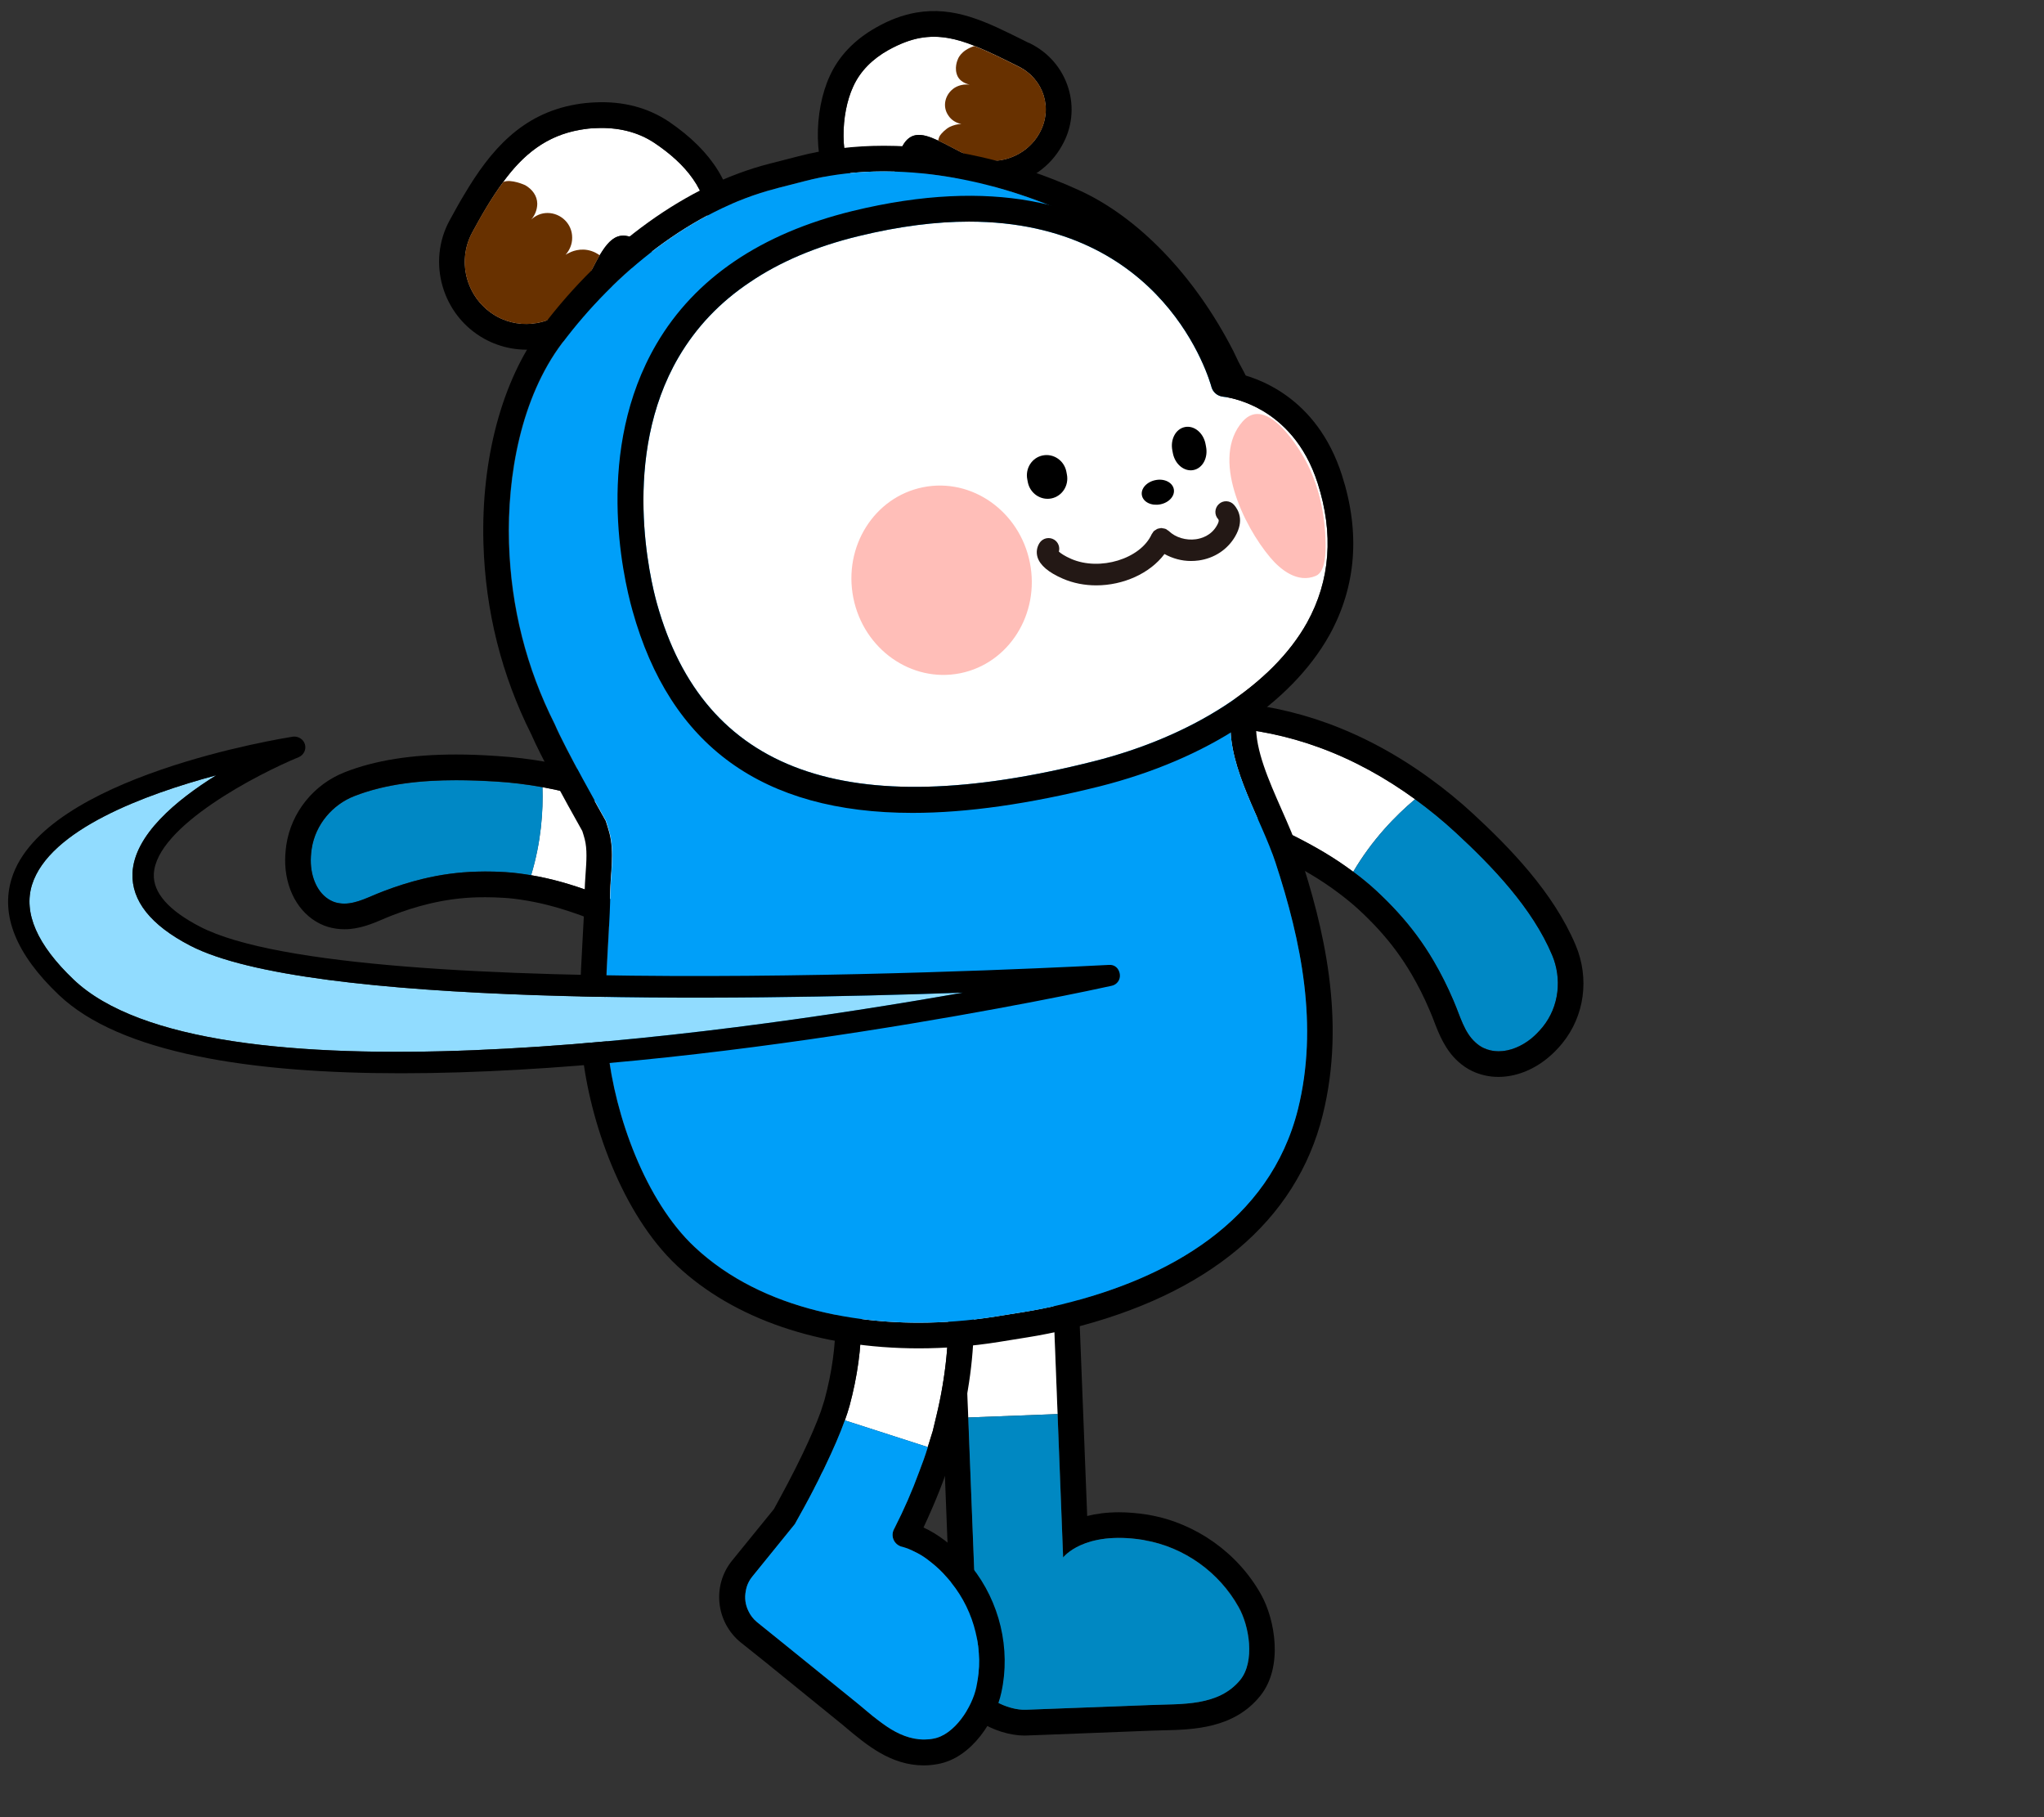 <?xml version="1.0" encoding="utf-8"?>
<!-- Generator: Adobe Illustrator 24.1.1, SVG Export Plug-In . SVG Version: 6.00 Build 0)  -->
<svg version="1.1" id="Layer_1" xmlns="http://www.w3.org/2000/svg" xmlns:xlink="http://www.w3.org/1999/xlink" x="0px" y="0px"
	 viewBox="0 0 270 240" style="enable-background:new 0 0 270 240;" xml:space="preserve">
<rect x="0" y="0" width="270" height="240" fill="#333333" stroke="none"/>
<g>
	<path style="fill:#FFFFFF;" d="M137.29,17.63c-1.07,1.91-2.97,3.16-5.03,3.52c-1.47,0.26-3.03,0.07-4.43-0.6
		c-2.98-1.46-5.22-2.99-6.86-2.7c-0.67,0.12-1.25,0.53-1.73,1.39c-1.19,2.04-0.28,3.83-2.28,4.52c-1.02,0.38-1.9,0.93-2.62,1.06
		c-0.47,0.08-0.89-0.02-1.2-0.45c-2.33-3.32-2.09-9.35-0.45-12.91c0.93-2.08,2.59-3.69,4.66-4.85c1.52-0.84,2.89-1.36,4.22-1.6
		c4.28-0.75,8.03,1.32,12.98,3.75C137.9,10.44,139.14,14.38,137.29,17.63z"/>
	<path d="M141.12,11.63c-0.8-2.58-2.59-4.68-5.07-5.91l-0.25-0.1l-0.72-0.36c-4.83-2.4-8.98-4.48-14.1-3.59
		c-1.75,0.31-3.5,0.96-5.3,1.99c-2.84,1.61-4.9,3.78-6.08,6.39c-2.08,4.52-2.35,11.85,0.77,16.26c1.03,1.48,2.73,2.16,4.54,1.85
		c0.83-0.15,1.6-0.51,2.27-0.8c0.29-0.14,0.58-0.27,0.93-0.39c3.05-1.1,3.49-3.65,3.7-4.89c0.07-0.27,0.11-0.51,0.14-0.68
		c0.65,0.26,1.53,0.71,2.22,1.07c0.38,0.22,0.79,0.43,1.23,0.65c0.32,0.17,0.63,0.32,0.97,0.49c1.97,0.95,4.21,1.27,6.46,0.88
		c3.17-0.55,5.88-2.46,7.41-5.19C141.62,16.93,141.91,14.18,141.12,11.63z M137.29,17.63c-1.07,1.91-2.97,3.16-5.03,3.52
		c-1.47,0.26-3.03,0.07-4.43-0.6c-1.47-0.72-2.78-1.46-3.9-1.98c-1.16-0.54-2.13-0.86-2.96-0.72c-0.67,0.12-1.25,0.53-1.73,1.39
		c-1.19,2.04-0.28,3.83-2.28,4.52c-1.02,0.38-1.9,0.93-2.62,1.06c-0.47,0.08-0.89-0.02-1.2-0.45c-2.33-3.32-2.09-9.35-0.45-12.91
		c0.93-2.08,2.59-3.69,4.66-4.85c1.52-0.84,2.89-1.36,4.22-1.6c2.45-0.43,4.71,0.07,7.15,1.05c1.81,0.69,3.7,1.65,5.83,2.71
		C137.9,10.44,139.14,14.38,137.29,17.63z"/>
	<path style="fill:#683100;" d="M137.29,17.63c-1.07,1.91-2.97,3.16-5.03,3.52c-1.47,0.26-3.03,0.07-4.43-0.6
		c-1.47-0.72-2.78-1.46-3.9-1.98c0.03-0.18,0.08-0.36,0.16-0.54c0.24-0.44,0.86-1.01,1.36-1.27c0.5-0.23,1.02-0.38,1.54-0.38
		c-0.68-0.14-1.32-0.51-1.72-1.13c-0.84-1.2-0.44-2.85,0.85-3.67c0.6-0.36,1.29-0.48,1.97-0.4c-0.63-0.15-1.22-0.45-1.55-1.02
		c-0.59-1.1-0.03-2.29-0.03-2.29s0.33-1.2,2.21-1.79c1.81,0.69,3.7,1.65,5.83,2.71C137.9,10.44,139.14,14.38,137.29,17.63z"/>
</g>
<g>
	<path style="fill:#FFFFFF;" d="M93.56,30.04c-0.02,1.72-2.49,3.69-4.53,4.16c-0.08,0.01-0.16,0.06-0.25,0.07
		c-2.14,0.37-2.38-1.34-4.78-2.67c-0.79-0.41-1.47-0.55-2.05-0.45c-2.09,0.36-3.24,3.68-5.33,7.48c-1.25,2.25-3.39,3.65-5.72,4.05
		c-1.75,0.3-3.63,0.05-5.31-0.89c-3.9-2.2-5.35-7.13-3.22-11.08c3.77-6.92,7.3-12.37,14.29-13.57c0.7-0.12,1.4-0.21,2.14-0.22
		c2.73-0.12,5.41,0.45,7.71,2C90.42,21.56,93.63,25.1,93.56,30.04z"/>
	<path d="M88.39,16.09c-2.78-1.87-6.06-2.74-9.75-2.57c-0.88,0.04-1.73,0.12-2.56,0.27c-7.18,1.23-11.33,6.1-14.77,11.93
		c-0.67,1.09-1.28,2.23-1.91,3.37c-3.03,5.53-0.97,12.57,4.55,15.64c2.28,1.27,4.94,1.73,7.53,1.29c3.45-0.59,6.42-2.68,8.1-5.74
		c0.51-0.89,0.96-1.77,1.36-2.58c0.15-0.28,0.3-0.57,0.45-0.88c0.4-0.81,0.86-1.64,1.22-2.1c0.45,0.27,0.79,0.58,1.16,0.92
		c0.99,0.95,2.63,2.5,5.61,1.99c0.14-0.02,0.3-0.08,0.47-0.11c2.84-0.66,7.08-3.48,7.12-7.41C97.03,24.69,94.13,20,88.39,16.09z
		 M93.56,30.04c-0.02,1.72-2.49,3.69-4.53,4.16c-0.08,0.01-0.16,0.06-0.25,0.07c-2.14,0.37-2.38-1.34-4.78-2.67
		c-0.79-0.41-1.47-0.55-2.05-0.45c-1.09,0.19-1.89,1.16-2.74,2.56c-0.77,1.34-1.56,3.08-2.59,4.91c-1.25,2.25-3.39,3.65-5.72,4.05
		c-1.75,0.3-3.63,0.05-5.31-0.89c-3.9-2.2-5.35-7.13-3.22-11.08c1.32-2.46,2.66-4.72,4.1-6.66c2.62-3.6,5.68-6.13,10.19-6.9
		c0.7-0.12,1.4-0.21,2.14-0.22c2.73-0.12,5.41,0.45,7.71,2C90.42,21.56,93.63,25.1,93.56,30.04z"/>
	<path style="fill:#683100;" d="M79.21,33.71c-0.77,1.34-1.56,3.08-2.59,4.91c-1.25,2.25-3.39,3.65-5.72,4.05
		c-1.75,0.3-3.63,0.05-5.31-0.89c-3.9-2.2-5.35-7.13-3.22-11.08c1.32-2.46,2.66-4.72,4.1-6.66c1.05-0.45,2.91,0.42,2.91,0.42
		c0.92,0.53,1.58,1.39,1.59,2.45c-0.01,0.8-0.31,1.51-0.79,2.08c0.57-0.53,1.31-0.86,2.15-0.86c1.78,0.01,3.26,1.45,3.25,3.25
		c0.01,0.89-0.34,1.66-0.87,2.27c0.1-0.07,0.39-0.24,0.76-0.39C76.3,32.92,77.74,32.67,79.21,33.71z"/>
</g>
<g>
	<path d="M134.44,152.44c2.18,0,3.99,1.72,4.07,3.92l1.19,30.39l0.74,18.95c0,0,1.94-2.59,7.38-2.59c0.92,0,1.95,0.07,3.09,0.25
		c0.05,0.01,0.29,0.05,0.29,0.05c5.22,0.92,9.85,4.22,12.44,8.84c1.4,2.5,2.15,7.17,0.2,9.59c-2.86,3.54-7.75,3.17-11.79,3.33
		l-13.58,0.53l-2.94,0.11c-0.06,0-0.12,0-0.18,0c-2.37,0-6-1.74-6.09-4.04l-1.35-34.58l0,0l-1.19-30.39
		c-0.09-2.25,5.32-4.29,7.57-4.38C134.33,152.44,134.38,152.44,134.44,152.44 M134.44,149.05
		C134.44,149.05,134.44,149.05,134.44,149.05l-0.29,0.01c-1.67,0.07-4.04,0.74-6.03,1.72c-4.08,2.02-4.86,4.47-4.79,6.17l1.19,30.39
		l1.35,34.58c0.18,4.52,5.64,7.3,9.48,7.3l0.31-0.01l2.94-0.11l13.58-0.53c0.47-0.02,0.96-0.03,1.45-0.04
		c3.94-0.09,9.35-0.21,12.84-4.55c3.09-3.84,1.93-10.12,0.12-13.37c-3.07-5.5-8.61-9.44-14.81-10.53l-0.28-0.05
		c-1.32-0.2-2.53-0.3-3.68-0.3c-1.62,0-3.01,0.19-4.21,0.49l-0.53-13.6l-1.19-30.39C141.74,152.2,138.46,149.05,134.44,149.05
		L134.44,149.05z"/>
	<path style="fill:#FFFFFF;" d="M139.7,186.76l-11.8,0.45l-1.19-30.38c-0.08-2.26,5.31-4.29,7.57-4.38c2.23-0.11,4.15,1.64,4.24,3.9
		L139.7,186.76z"/>
	<path style="fill-rule:evenodd;clip-rule:evenodd;fill:#0088C2;" d="M163.84,221.86c-2.88,3.53-7.76,3.16-11.8,3.33l-13.58,0.51
		l-2.94,0.11c-2.37,0.11-6.18-1.67-6.27-4.04l-1.21-30.86l-0.14-3.7l11.8-0.45l0.14,3.67l0.59,15.28c0,0,2.65-3.56,10.48-2.34
		c0.06,0,0.28,0.06,0.28,0.06c5.22,0.9,9.85,4.21,12.42,8.84C165.03,214.77,165.79,219.43,163.84,221.86z"/>
</g>
<g>
	<path style="fill:#FFFFFF;" d="M123.69,187l-0.48,2l-0.65,2.09v0.03l-10.96-3.53c0.25-0.68,0.45-1.33,0.62-1.92
		c2.09-7.76,2.06-15.13-0.06-21.94c-0.34-1.04-0.71-2.06-1.13-3.08c-0.42-0.99-0.88-1.98-1.38-2.96c-0.23-0.42-0.42-0.9-0.54-1.36
		c-0.11-0.45-0.17-0.93-0.17-1.38c0-1.04,0.28-2.09,0.88-3.05c1.13-1.78,3.13-2.91,5.17-2.91h0.23c1.92,0.08,3.56,1.16,4.52,2.99
		c0.93,1.75,1.72,3.53,2.43,5.34C125.72,166.61,126.2,176.58,123.69,187z"/>
	<path d="M128.35,206.93h-0.03c-0.06-0.08-0.11-0.17-0.17-0.25c-2.23-2.65-4.38-4.12-6.16-4.94c1.52-3.25,2.82-6.47,3.78-9.6
		c0.03-0.08,0.06-0.17,0.08-0.25l0.59-1.86c0-0.08,0.03-0.14,0.06-0.23l0.48-2c2.68-11.12,2.12-21.8-1.67-31.68
		c-0.82-2.09-1.67-3.95-2.6-5.7c-1.52-2.91-4.21-4.66-7.37-4.8h-0.37c-3.19,0-6.3,1.72-8.02,4.49c-0.93,1.5-1.41,3.16-1.41,4.86
		c0,0.73,0.08,1.5,0.28,2.2c0.17,0.73,0.42,1.44,0.79,2.12c0.96,1.84,1.72,3.61,2.32,5.48c1.92,6.18,1.92,12.93,0,20.05
		c-0.14,0.45-0.31,1.02-0.51,1.61c-0.59,1.61-1.38,3.47-2.43,5.65c-1.21,2.54-2.57,5.05-3.76,7.23l-5.51,6.78
		c-2.68,3.28-2.17,8.13,1.1,10.81l3.22,2.57l9.77,7.93c0.34,0.25,0.65,0.54,0.99,0.82c2.63,2.2,5.87,4.94,10.22,4.94
		c0.59,0,1.21-0.06,1.81-0.17c4.63-0.79,7.71-5.99,8.44-9.46C133.54,217.77,132.05,211.56,128.35,206.93z M128.97,222.83
		c-0.54,2.6-2.88,6.32-5.7,6.8c-0.42,0.08-0.82,0.11-1.21,0.11c-1.78,0-3.42-0.71-4.88-1.69c-0.37-0.25-0.73-0.51-1.1-0.79
		c-1.07-0.79-2.09-1.72-3.08-2.51l-9.8-7.93l-3.19-2.57c-0.51-0.42-0.9-0.93-1.16-1.5c-0.4-0.82-0.51-1.72-0.34-2.6
		c0.11-0.71,0.4-1.36,0.88-1.95l5.65-6.97v-0.03c0.73-1.3,1.61-2.88,2.48-4.57c0.03-0.06,0.06-0.11,0.08-0.17
		c0.31-0.59,0.62-1.19,0.9-1.81c0.2-0.37,0.4-0.76,0.56-1.13c0.99-2.06,1.89-4.12,2.54-5.93c0.25-0.68,0.45-1.33,0.62-1.92
		c2.09-7.76,2.06-15.13-0.06-21.94c-0.34-1.04-0.71-2.06-1.13-3.08c-0.42-0.99-0.9-1.98-1.41-2.96c-0.23-0.42-0.4-0.88-0.51-1.36
		c-0.11-0.45-0.17-0.93-0.17-1.38c0-1.04,0.28-2.09,0.88-3.05c1.13-1.78,3.13-2.91,5.17-2.91h0.23c1.92,0.08,3.56,1.16,4.52,2.99
		c0.93,1.75,1.72,3.53,2.43,5.34c3.56,9.29,4.04,19.26,1.52,29.68l-0.48,2l-0.65,2.09v0.03c-0.34,1.1-0.73,2.2-1.16,3.3
		c-0.9,2.46-1.98,4.94-3.25,7.43c-0.03,0.03-0.03,0.08-0.06,0.11c-0.48,0.93,0,2.03,1.02,2.32c0.06,0,0.08,0.03,0.14,0.03
		c0.2,0.06,0.4,0.14,0.62,0.2c0.42,0.17,0.85,0.37,1.33,0.62c0.54,0.28,1.1,0.65,1.69,1.13c0.54,0.42,1.13,0.93,1.72,1.55
		c0.31,0.34,0.62,0.68,0.93,1.04c0.03,0.03,0.14,0.2,0.14,0.2C128.77,212.89,130.01,218.03,128.97,222.83z"/>
	<path style="fill:#009FF8;" d="M128.97,222.83c-0.54,2.6-2.88,6.32-5.7,6.8c-0.42,0.08-0.82,0.11-1.21,0.11
		c-1.78,0-3.42-0.71-4.88-1.69c-0.37-0.25-0.73-0.51-1.1-0.79c-1.07-0.79-2.09-1.72-3.08-2.51l-9.8-7.93l-3.19-2.57
		c-0.51-0.42-0.9-0.93-1.16-1.5c-0.4-0.82-0.51-1.72-0.34-2.6c0.11-0.71,0.4-1.36,0.88-1.95l5.65-6.97v-0.03
		c0.73-1.3,1.61-2.88,2.48-4.57c0.03-0.06,0.06-0.11,0.08-0.17c0.31-0.59,0.62-1.19,0.9-1.81c0.2-0.37,0.4-0.76,0.56-1.13
		c0.99-2.06,1.89-4.12,2.54-5.93l10.96,3.53c-0.34,1.1-0.73,2.2-1.16,3.3c-0.9,2.46-1.98,4.94-3.25,7.43
		c-0.03,0.03-0.03,0.08-0.06,0.11c-0.48,0.93,0,2.03,1.02,2.32c0.06,0,0.08,0.03,0.14,0.03c0.2,0.06,0.4,0.14,0.62,0.2
		c0.42,0.17,0.85,0.37,1.33,0.62c0.54,0.28,1.1,0.65,1.69,1.13c0.54,0.42,1.13,0.93,1.72,1.55c0.31,0.34,0.62,0.68,0.93,1.04
		c0.03,0.03,0.14,0.2,0.14,0.2C128.77,212.89,130.01,218.03,128.97,222.83z"/>
</g>
<g>
	<g>
		<g>
			<path style="fill:#FFFFFF;" d="M178.75,115.14c-5-3.75-10.57-6.09-16.5-8.69c-2.62-1.15-12.22-5.15-7.74-9.47
				c1.62-1.56,4.94-1.06,6.96-0.94c4.41,0.26,8.72,1.18,12.79,2.67c4.56,1.66,8.79,4.02,12.67,6.84
				C184.33,107.72,181.21,110.95,178.75,115.14z"/>
		</g>
		<g>
			<path style="fill:#0088C5;" d="M192.09,132.38c-0.03-0.07-0.06-0.14-0.09-0.22c-0.81-1.91-1.69-3.64-2.64-5.26
				c-1.36-2.32-2.9-4.4-4.73-6.41c-0.9-0.99-1.88-1.97-2.94-2.95c-0.95-0.87-1.93-1.66-2.93-2.4c2.46-4.2,5.59-7.43,8.17-9.59
				c1.88,1.37,3.67,2.83,5.38,4.41c4.85,4.48,10.11,9.96,12.73,16.19c1.28,3.03,0.97,6.75-1.27,9.5c-0.47,0.57-0.97,1.08-1.47,1.49
				c-1.82,1.48-4.26,2.24-6.33,1.26c-0.41-0.19-0.75-0.45-1.07-0.74C193.41,136.34,192.87,134.18,192.09,132.38z"/>
		</g>
	</g>
	<path d="M158.39,95.88c1.11,0,2.21,0.12,3.07,0.17c4.41,0.27,8.72,1.18,12.79,2.67c4.56,1.66,8.79,4.02,12.67,6.84
		c1.88,1.37,3.67,2.83,5.38,4.41c4.85,4.48,10.11,9.96,12.73,16.19c1.28,3.03,0.97,6.75-1.27,9.5c-0.47,0.57-0.98,1.08-1.47,1.49
		c-1.26,1.02-2.81,1.7-4.34,1.7c-0.68,0-1.36-0.14-2-0.44c-0.41-0.19-0.75-0.45-1.07-0.74c-1.47-1.32-2.01-3.48-2.79-5.29
		c-0.03-0.07-0.06-0.14-0.09-0.22c-0.81-1.91-1.69-3.64-2.64-5.26c-1.36-2.32-2.9-4.4-4.73-6.41c-0.9-0.99-1.88-1.97-2.94-2.95
		c-0.95-0.87-1.93-1.66-2.93-2.4c-5-3.75-10.57-6.09-16.5-8.69c-2.62-1.15-12.22-5.15-7.74-9.47
		C155.43,96.09,156.91,95.88,158.39,95.88 M158.39,92.49c-1.01,0-4.1,0-6.24,2.06c-2.35,2.26-2.34,4.63-2.12,5.83
		c0.76,4.25,5.8,6.97,10.62,9.08l0.23,0.1l0.98,0.43c5.37,2.35,10.44,4.56,14.85,7.87c1.07,0.8,1.92,1.5,2.67,2.18
		c1.01,0.93,1.9,1.82,2.73,2.73c1.67,1.83,3.08,3.74,4.32,5.85c0.91,1.55,1.71,3.14,2.44,4.87l0.1,0.24
		c0.17,0.38,0.32,0.78,0.47,1.18c0.64,1.66,1.44,3.72,3.16,5.28c0.61,0.55,1.23,0.97,1.89,1.28c1.08,0.5,2.23,0.76,3.44,0.76
		c2.22,0,4.52-0.87,6.47-2.46c0.69-0.56,1.37-1.24,1.97-1.98c2.94-3.61,3.61-8.57,1.77-12.95c-2.96-7.03-8.8-12.97-13.55-17.36
		c-1.76-1.63-3.67-3.19-5.68-4.65c-4.31-3.14-8.85-5.59-13.5-7.29c-4.44-1.62-9.07-2.58-13.74-2.86l-0.77-0.06
		C160.15,92.55,159.3,92.49,158.39,92.49L158.39,92.49z"/>
</g>
<g>
	<g>
		<g>
			<path style="fill:#FFFFFF;" d="M70.15,115.59c5.56,0.93,10.52,3.14,15.86,5.42c2.36,1.01,10.89,4.84,11.07-0.93
				c0.07-2.09-2.28-3.98-3.59-5.25c-2.85-2.77-6.08-5.06-9.55-6.82c-3.89-1.98-8.04-3.28-12.29-4.05
				C71.76,107.08,71.48,111.24,70.15,115.59z"/>
		</g>
		<g>
			<path style="fill:#0088C5;" d="M50.45,117.79c0.07-0.03,0.14-0.05,0.2-0.08c1.78-0.69,3.47-1.22,5.15-1.62
				c2.39-0.58,4.72-0.9,7.19-0.97c1.22-0.04,2.47-0.01,3.77,0.07c1.16,0.07,2.29,0.22,3.4,0.41c1.33-4.35,1.61-8.52,1.5-11.63
				c-2.06-0.37-4.14-0.63-6.23-0.75c-5.96-0.36-12.84-0.33-18.63,1.93c-2.82,1.1-5.13,3.7-5.63,6.97c-0.1,0.68-0.14,1.35-0.11,1.94
				c0.11,2.17,1.08,4.28,2.99,5.04c0.38,0.15,0.76,0.21,1.14,0.24C46.97,119.46,48.76,118.43,50.45,117.79z"/>
		</g>
	</g>
	<path d="M60.26,103.04c1.76,0,3.5,0.07,5.16,0.17c2.09,0.12,4.17,0.38,6.23,0.75c4.26,0.77,8.41,2.08,12.29,4.05
		c3.47,1.76,6.7,4.05,9.55,6.82c1.31,1.27,3.66,3.16,3.59,5.25c-0.08,2.36-1.54,3.11-3.41,3.11c-2.71,0-6.26-1.59-7.66-2.18
		c-5.35-2.29-10.31-4.5-15.86-5.42c-1.11-0.18-2.23-0.34-3.4-0.41c-0.91-0.06-1.79-0.08-2.65-0.08c-0.38,0-0.75,0.01-1.12,0.02
		c-2.47,0.07-4.8,0.39-7.19,0.97c-1.67,0.41-3.36,0.94-5.15,1.62c-0.07,0.03-0.14,0.05-0.2,0.08c-1.6,0.6-3.27,1.55-4.95,1.55
		c-0.1,0-0.2,0-0.3-0.01c-0.38-0.03-0.76-0.09-1.14-0.24c-1.91-0.76-2.88-2.88-2.99-5.04c-0.03-0.59,0.01-1.26,0.11-1.94
		c0.49-3.27,2.81-5.87,5.63-6.97C50.97,103.5,55.71,103.04,60.26,103.04 M60.26,99.65c-5.88,0-10.69,0.76-14.7,2.33
		c-4.12,1.61-7.09,5.3-7.74,9.62c-0.13,0.89-0.18,1.8-0.14,2.62c0.19,3.77,2.16,6.85,5.13,8.02c0.66,0.26,1.36,0.41,2.15,0.47
		c0.18,0.01,0.37,0.02,0.55,0.02c1.96,0,3.69-0.74,5.08-1.33c0.36-0.15,0.71-0.31,1.06-0.44l0.23-0.09c1.6-0.62,3.15-1.11,4.73-1.49
		c2.14-0.52,4.26-0.81,6.49-0.87c0.34-0.01,0.68-0.01,1.02-0.01c0.8,0,1.61,0.03,2.44,0.08c0.9,0.05,1.87,0.17,3.04,0.37
		c4.85,0.81,9.39,2.76,14.21,4.82l0.88,0.38l0.21,0.09c1.79,0.77,5.51,2.37,8.79,2.37c4,0,6.67-2.51,6.8-6.39
		c0.11-3.36-2.44-5.74-4.12-7.32l-0.5-0.47c-3.06-2.97-6.55-5.47-10.38-7.41c-4.01-2.04-8.46-3.5-13.23-4.37
		c-2.22-0.4-4.45-0.67-6.63-0.8C63.65,99.71,61.89,99.65,60.26,99.65L60.26,99.65z"/>
</g>
<g>
	<path d="M116.76,22.64c8.29,0,16.83,2.16,24.25,5.49c8.24,3.7,14.82,11.82,18.89,19.74c0.25,0.48,0.45,0.96,0.68,1.44
		c0.45,0.81,0.87,1.61,1.27,2.42c4.75,9.66,4.52,18.84,3.45,29.43c-0.23,2.3-2.77,13.78-2.75,14.31
		c-0.24,6.11,4.06,12.76,5.92,18.41c3.45,10.51,5.7,21.6,2.97,32.57c-3.72,14.95-17.15,22.38-31.18,25.81
		c-1.68,0.41-3.38,0.75-5.1,1.03c-0.07,0.01-0.13,0.02-0.2,0.03l-3.48,0.56c-1.71,0.27-3.5,0.49-5.23,0.62
		c-1.6,0.12-3.22,0.19-4.87,0.19c-10.59,0-21.86-2.7-29.64-9.99c-6.5-6.1-10.53-17.37-11.47-26.13c-0.73-6.84,0.21-13.73,0.32-20.57
		c0.05-2.68,0.58-5.38-0.09-7.98c-0.14-0.55-0.32-1.08-0.49-1.61c-0.63-1.12-5.37-9.51-6.77-12.79c-3.72-7.37-5.78-15.42-6.03-23.89
		c-0.26-8.9,1.58-19.19,7.01-26.41c6.98-9.27,17.11-17.57,28.31-20.43c0,0,0.08-0.02,0.2-0.06l3.59-0.92
		C109.71,23.03,113.21,22.64,116.76,22.64 M116.76,19.25c-3.96,0-7.74,0.46-11.26,1.38l-3.58,0.92l-0.27,0.07
		c-10.83,2.76-21.83,10.66-30.1,21.65c-5.22,6.93-8.02,17.34-7.69,28.54c0.26,8.88,2.39,17.36,6.34,25.22
		c1.18,2.74,4.29,8.41,6.72,12.73c0.12,0.38,0.23,0.72,0.32,1.08c0.34,1.32,0.23,2.9,0.11,4.58c-0.06,0.84-0.11,1.68-0.13,2.51
		c-0.04,2.19-0.16,4.46-0.29,6.65c-0.26,4.66-0.53,9.48-0.02,14.34c0.97,9.13,5.22,21.4,12.52,28.25
		c7.5,7.03,18.85,10.91,31.96,10.91c1.7,0,3.42-0.07,5.13-0.2c1.77-0.14,3.67-0.36,5.5-0.66l3.48-0.56l0.19-0.03
		c1.82-0.29,3.62-0.65,5.37-1.08c18.55-4.53,30.19-14.31,33.66-28.28c3.16-12.69,0.03-25.07-3.04-34.44
		c-0.64-1.96-1.54-3.99-2.41-5.96c-1.69-3.84-3.44-7.8-3.35-11.16c0.09-0.59,0.53-2.69,0.91-4.55c0.98-4.78,1.69-8.27,1.83-9.66
		c1.04-10.3,1.53-20.45-3.78-31.26c-0.4-0.82-0.84-1.64-1.29-2.46l-0.21-0.45c-0.15-0.33-0.31-0.66-0.48-1
		c-5.12-9.97-12.6-17.73-20.52-21.28C133.96,21.25,125.09,19.25,116.76,19.25L116.76,19.25z"/>
	<path style="fill:#009FF9;" d="M168.47,113.88c-1.85-5.65-6.16-12.31-5.92-18.41c-0.02-0.53,2.52-12.01,2.75-14.31
		c1.06-10.59,1.29-19.77-3.45-29.43c-0.4-0.81-0.82-1.61-1.27-2.42c-0.23-0.48-0.43-0.96-0.68-1.44
		c-4.07-7.92-10.65-16.04-18.89-19.74c-10.59-4.75-23.47-7.13-34.65-4.22l-3.59,0.92c-0.12,0.03-0.2,0.06-0.2,0.06
		c-11.2,2.85-21.33,11.15-28.31,20.43c-5.43,7.22-7.27,17.51-7.01,26.41c0.25,8.46,2.31,16.51,6.03,23.89
		c1.4,3.28,6.14,11.67,6.77,12.79c0.18,0.53,0.35,1.07,0.49,1.61c0.66,2.6,0.13,5.3,0.08,7.98c-0.12,6.84-1.05,13.74-0.32,20.57
		c0.93,8.76,4.96,20.04,11.47,26.13c8.99,8.43,22.64,10.72,34.51,9.8c1.73-0.13,3.52-0.35,5.23-0.62l3.48-0.56
		c0.07-0.01,0.13-0.02,0.2-0.03c1.71-0.27,3.41-0.61,5.1-1.03c14.03-3.43,27.46-10.86,31.18-25.81
		C174.17,135.48,171.92,124.39,168.47,113.88z"/>
</g>
<path style="fill:#009FF8;" d="M106.36,23.91c0,0-0.08,0.02-0.2,0.05L106.36,23.91z"/>
<g>
	<path style="fill-rule:evenodd;clip-rule:evenodd;fill:#FFFFFF;" d="M172.66,82.21c-4.55,8.19-15.11,15.05-28.24,18.35
		c-32.58,8.22-51.42,1.41-57.63-20.81c-0.88-3.13-4.83-19.45,2.85-32.58c2.32-3.95,5.45-7.26,9.43-9.91
		c3.95-2.68,8.75-4.72,14.32-6.07c5.45-1.33,10.31-1.92,14.6-1.92c25.84,0,31.76,20.84,32.05,21.88c0.2,0.68,0.79,1.16,1.5,1.24
		c0.37,0.03,9.15,0.96,12.51,11.41C176.18,70.46,175.73,76.64,172.66,82.21z"/>
	<path d="M177.26,62.75c-3.33-10.39-11.27-12.96-14.29-13.55c-1.92-5.65-12.73-30.52-50.4-21.32c-12.06,2.96-20.78,8.87-25.86,17.56
		c-8.16,13.95-4.49,30.47-3.16,35.21c4.97,17.84,17.14,26.71,36.99,26.71c7.23,0,15.44-1.19,24.71-3.5
		c14.23-3.59,25.3-10.9,30.38-20.02C179.15,77.44,179.71,70.35,177.26,62.75z M86.79,79.75c-0.88-3.13-4.83-19.45,2.85-32.58
		c2.32-3.95,5.45-7.26,9.43-9.91c3.95-2.68,8.75-4.72,14.32-6.07c5.45-1.33,10.31-1.92,14.6-1.92c25.84,0,31.76,20.84,32.05,21.88
		c0.2,0.68,0.79,1.16,1.5,1.24c0.37,0.03,9.15,0.96,12.51,11.41c2.15,6.66,1.69,12.85-1.38,18.41
		c-4.55,8.19-15.11,15.05-28.24,18.35C111.84,108.78,93,101.97,86.79,79.75z"/>
	<path style="fill-rule:evenodd;clip-rule:evenodd;fill:#FFBEB8;" d="M136.04,74.3c1.35,6.79-2.77,13.33-9.21,14.62
		c-6.44,1.28-12.76-3.18-14.11-9.96c-1.35-6.78,2.77-13.32,9.21-14.61C128.36,63.06,134.68,67.52,136.04,74.3"/>
	<path style="fill-rule:evenodd;clip-rule:evenodd;fill:#FFBEB8;" d="M172.75,61.38c-1.07-2.17-5.44-9.29-8.6-5.72
		c-4.25,4.81,0.12,13.8,3.64,17.97c1.38,1.64,3.63,3.43,6.02,2.43c1.35-0.56,1.3-3.33,1.29-4.29
		C175.05,68.2,174.33,64.59,172.75,61.38z"/>
</g>
<g>
	<path style="fill:#91DCFF;" d="M127.2,131.11c-33.23,5.84-99.95,14.99-117.49-1.75c-4.8-4.57-6.64-8.78-5.48-12.51
		c2.29-7.28,14.94-11.94,24.34-14.46c-5.31,3.3-10.84,7.91-11.07,12.93c-0.14,3.64,2.4,6.86,7.62,9.57
		C40.68,132.97,96.96,132.18,127.2,131.11z"/>
	<path d="M146.45,127.44c-1.02,0.03-99.59,5.56-120.03-5.05c-4.15-2.15-6.21-4.49-6.1-6.95c0.28-6.32,13.92-13.3,19.14-15.44
		c0.65-0.28,1.02-0.99,0.82-1.69c-0.2-0.68-0.88-1.1-1.58-1.02C37.35,97.51,5.76,102.54,1.55,116c-1.52,4.83,0.56,10.02,6.21,15.39
		c8.1,7.74,25.44,10.36,45.23,10.36c40.29,0,90.69-10.84,93.83-11.55c0.73-0.14,1.21-0.82,1.1-1.55
		C147.81,127.92,147.27,127.36,146.45,127.44z M9.71,129.36c-4.8-4.57-6.64-8.78-5.48-12.51c2.29-7.28,14.94-11.94,24.34-14.46
		c-5.31,3.3-10.84,7.91-11.07,12.93c-0.14,3.64,2.4,6.86,7.62,9.57c15.56,8.08,71.83,7.28,102.07,6.21
		C93.96,136.96,27.24,146.1,9.71,129.36z"/>
</g>
<g>
	<path style="fill-rule:evenodd;clip-rule:evenodd;" d="M155.05,64.59c0.18,0.89-0.61,1.79-1.78,2.02
		c-1.17,0.23-2.25-0.29-2.43-1.18c-0.18-0.88,0.62-1.79,1.79-2.02C153.8,63.17,154.87,63.71,155.05,64.59"/>
	<path style="fill-rule:evenodd;clip-rule:evenodd;" d="M157.65,62.08L157.65,62.08c-1.21,0.24-2.43-0.75-2.72-2.22l-0.07-0.37
		c-0.29-1.47,0.45-2.85,1.66-3.09c1.21-0.24,2.43,0.75,2.72,2.22l0.07,0.37C159.6,60.46,158.86,61.84,157.65,62.08"/>
	<path style="fill-rule:evenodd;clip-rule:evenodd;" d="M138.88,65.83L138.88,65.83c-1.42,0.28-2.82-0.67-3.11-2.14l-0.07-0.37
		c-0.29-1.47,0.62-2.89,2.05-3.17c1.42-0.28,2.82,0.67,3.11,2.14l0.07,0.37C141.22,64.13,140.3,65.54,138.88,65.83"/>
	<path style="fill:#231815;" d="M163.01,66.68c-0.52-0.59-1.41-0.64-1.99-0.12c-0.58,0.52-0.64,1.41-0.12,1.99
		c0.07,0.08,0.21,0.23-0.17,0.88c-0.76,1.33-2.05,1.69-2.76,1.79c-1.31,0.18-2.69-0.23-3.57-1.08c-0.06-0.06-0.14-0.09-0.21-0.14
		c-0.06-0.04-0.11-0.1-0.18-0.13c-0.01-0.01-0.02,0-0.04-0.01c-0.11-0.05-0.22-0.06-0.34-0.08c-0.07-0.01-0.13-0.03-0.2-0.04
		c-0.1,0-0.2,0.03-0.31,0.05c-0.07,0.02-0.15,0.02-0.22,0.05c-0.09,0.03-0.16,0.1-0.25,0.15c-0.07,0.05-0.15,0.08-0.21,0.14
		c-0.01,0.01-0.03,0.02-0.04,0.03c-0.07,0.07-0.1,0.15-0.15,0.23c-0.04,0.06-0.09,0.1-0.12,0.17c-1.48,3.26-6.85,4.89-10.62,3.26
		c-0.88-0.38-1.41-0.75-1.64-0.97c0.16-0.58-0.07-1.23-0.61-1.57c-0.66-0.41-1.53-0.22-1.95,0.44c-0.36,0.57-0.45,1.23-0.26,1.87
		c0.33,1.06,1.44,2.01,3.33,2.83c1.4,0.61,2.91,0.89,4.43,0.89c3.55,0,7.08-1.56,9.01-4.14c1.05,0.58,2.25,0.92,3.49,0.92
		c0.34,0,0.69-0.02,1.04-0.07c2.06-0.29,3.81-1.45,4.81-3.18C164.38,68.75,163.59,67.34,163.01,66.68z"/>
</g>
</svg>
